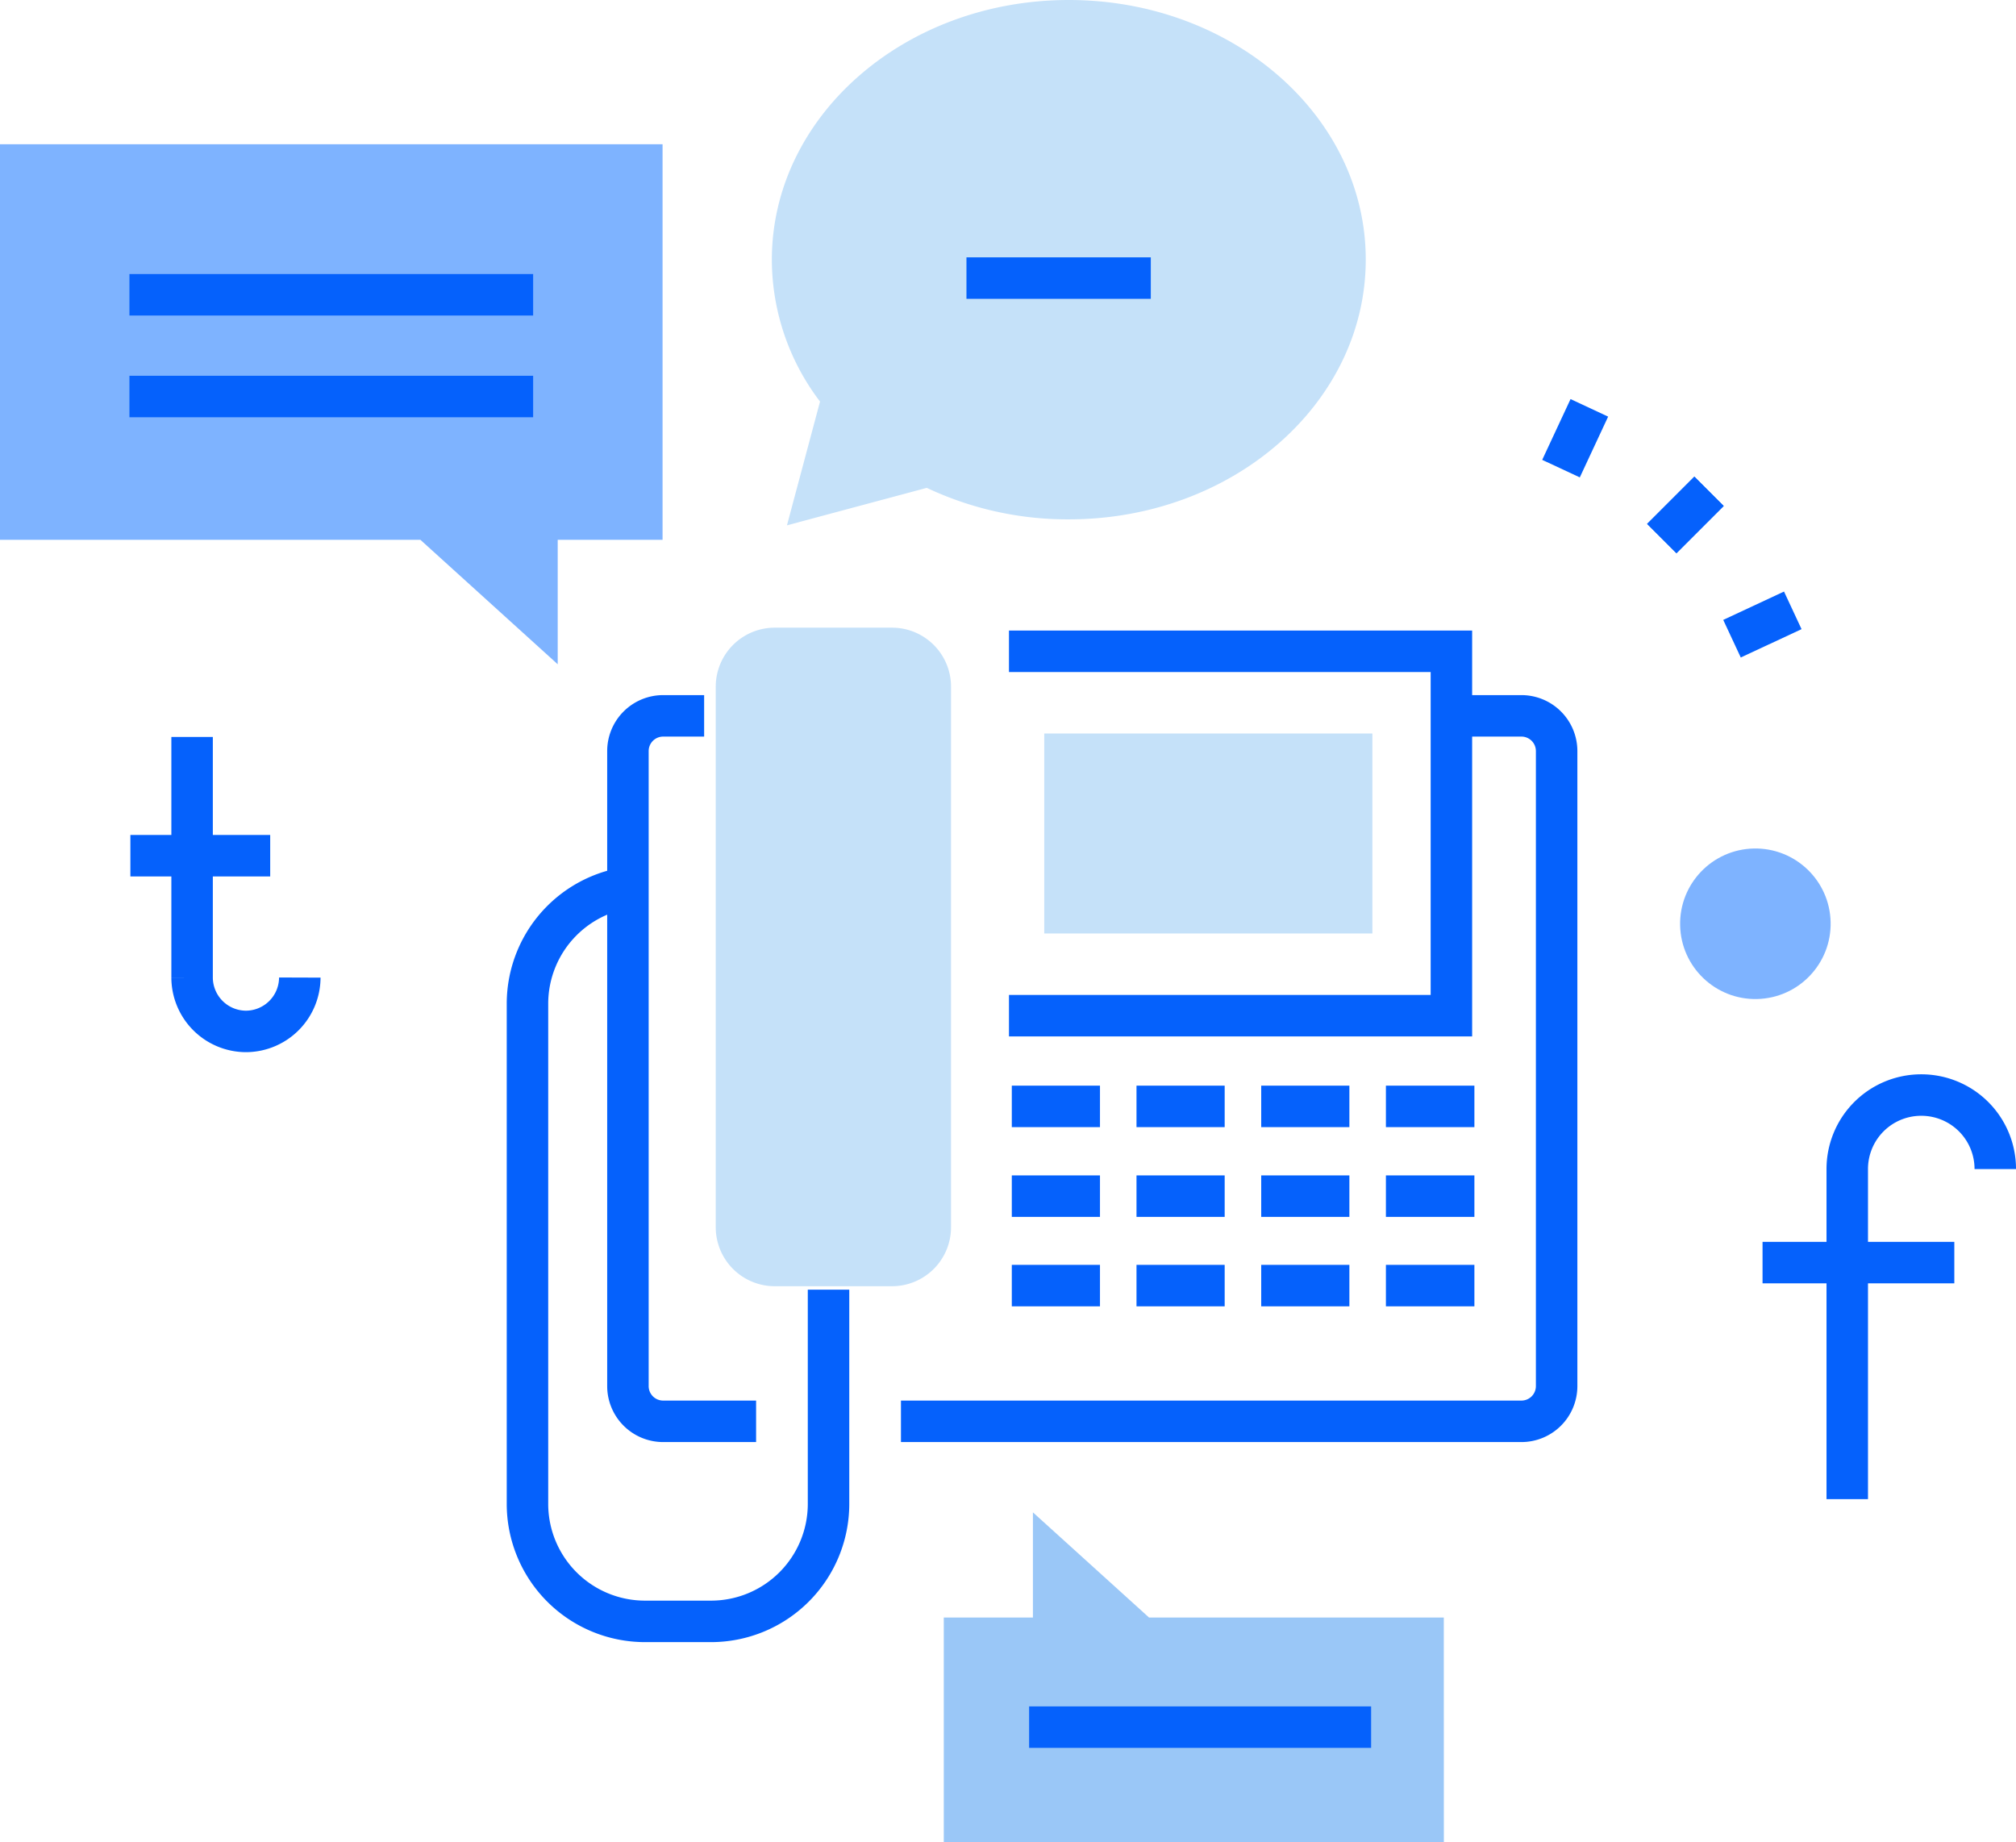 <svg id="BlueIcons_-20-15" data-name="BlueIcons -20-15" xmlns="http://www.w3.org/2000/svg" width="145.813" height="133.221" viewBox="0 0 145.813 133.221">
  <g id="Layer_4">
    <g id="Group_466" data-name="Group 466">
      <circle id="Ellipse_21" data-name="Ellipse 21" cx="5.444" cy="5.444" r="5.444" transform="translate(121.4 61.485) rotate(-1.263)" fill="#7eb3ff"/>
      <g id="Group_459" data-name="Group 459" transform="translate(9.43 53.298)">
        <path id="Path_574" data-name="Path 574" d="M61,234v17.4a3.908,3.908,0,0,0,3.895,3.895h0A3.908,3.908,0,0,0,68.79,251.4" transform="translate(-56.536 -234)" fill="none" stroke="#0561fc" stroke-width="3"/>
        <line id="Line_206" data-name="Line 206" x2="10.113" transform="translate(0 8.587)" fill="none" stroke="#0561fc" stroke-width="3"/>
      </g>
      <g id="Group_460" data-name="Group 460" transform="translate(127.481 79.195)">
        <path id="Path_575" data-name="Path 575" d="M586.6,376.923v-23.87a5.346,5.346,0,0,1,5.353-5.353h0a5.346,5.346,0,0,1,5.353,5.353" transform="translate(-580.473 -347.7)" fill="none" stroke="#0561fc" stroke-width="3"/>
        <line id="Line_207" data-name="Line 207" x2="13.871" transform="translate(0 12.117)" fill="none" stroke="#0561fc" stroke-width="3"/>
      </g>
      <g id="Group_462" data-name="Group 462" transform="translate(112.904 29.496)">
        <g id="Group_461" data-name="Group 461">
          <line id="Line_208" data-name="Line 208" x1="3.417" y2="3.417" transform="translate(7.289 6.036)" fill="none" stroke="#0561fc" stroke-width="3"/>
          <line id="Line_209" data-name="Line 209" x1="2.05" y2="4.396" fill="none" stroke="#0561fc" stroke-width="3"/>
          <line id="Line_210" data-name="Line 210" x1="4.396" y2="2.05" transform="translate(12.368 14.645)" fill="none" stroke="#0561fc" stroke-width="3"/>
          <line id="Line_211" data-name="Line 211" x1="3.417" y2="3.417" transform="translate(7.289 6.036)" fill="none" stroke="#0561fc" stroke-width="3"/>
        </g>
      </g>
      <g id="Group_463" data-name="Group 463" transform="translate(0 10.432)">
        <path id="Path_576" data-name="Path 576" d="M0,45.8H47.922V74.408H40.338v9l-9.931-9H0Z" transform="translate(0 -45.8)" fill="#7eb3ff"/>
        <line id="Line_212" data-name="Line 212" x1="29.2" transform="translate(9.361 10.887)" fill="none" stroke="#0561fc" stroke-width="3"/>
        <line id="Line_213" data-name="Line 213" x1="29.2" transform="translate(9.361 18.244)" fill="none" stroke="#0561fc" stroke-width="3"/>
      </g>
      <g id="Group_464" data-name="Group 464" transform="translate(38.151 45.394)">
        <path id="Path_577" data-name="Path 577" d="M208.67,278.32h-6.719a2.547,2.547,0,0,1-2.551-2.551V229.851a2.547,2.547,0,0,1,2.551-2.551h2.961" transform="translate(-192.134 -220.923)" fill="none" stroke="#0561fc" stroke-width="3"/>
        <path id="Path_578" data-name="Path 578" d="M326.073,227.3h4.9a2.547,2.547,0,0,1,2.551,2.551v45.918a2.547,2.547,0,0,1-2.551,2.551H286.1" transform="translate(-259.087 -220.923)" fill="none" stroke="#0561fc" stroke-width="3"/>
        <path id="Path_579" data-name="Path 579" d="M189.275,310.577v15.488a8.5,8.5,0,0,1-8.5,8.5H176a8.5,8.5,0,0,1-8.5-8.5V289.9a8.5,8.5,0,0,1,8.5-8.5" transform="translate(-167.5 -262.7)" fill="none" stroke="#0561fc" stroke-width="3"/>
        <path id="Path_580" data-name="Path 580" d="M244.314,242.667a4.267,4.267,0,0,1-4.259,4.259h-8.5a4.267,4.267,0,0,1-4.259-4.259V203.559a4.267,4.267,0,0,1,4.259-4.259h8.5a4.267,4.267,0,0,1,4.259,4.259Z" transform="translate(-213.679 -199.3)" fill="#c5e1f9"/>
        <path id="Path_581" data-name="Path 581" d="M320.4,206.8h32v26.353h-32" transform="translate(-285.574 -205.092)" fill="none" stroke="#0561fc" stroke-width="3"/>
        <rect id="Rectangle_132" data-name="Rectangle 132" width="23.733" height="14.463" transform="translate(37.377 7.653)" fill="#c5e1f9"/>
        <line id="Line_214" data-name="Line 214" x2="6.377" transform="translate(35.031 34.621)" fill="none" stroke="#0561fc" stroke-width="3"/>
        <line id="Line_215" data-name="Line 215" x2="6.377" transform="translate(44.05 34.621)" fill="none" stroke="#0561fc" stroke-width="3"/>
        <line id="Line_216" data-name="Line 216" x2="6.377" transform="translate(53.07 34.621)" fill="none" stroke="#0561fc" stroke-width="3"/>
        <line id="Line_217" data-name="Line 217" x2="6.4" transform="translate(62.089 34.621)" fill="none" stroke="#0561fc" stroke-width="3"/>
        <line id="Line_218" data-name="Line 218" x2="6.377" transform="translate(35.031 41.112)" fill="none" stroke="#0561fc" stroke-width="3"/>
        <line id="Line_219" data-name="Line 219" x2="6.377" transform="translate(44.05 41.112)" fill="none" stroke="#0561fc" stroke-width="3"/>
        <line id="Line_220" data-name="Line 220" x2="6.377" transform="translate(53.07 41.112)" fill="none" stroke="#0561fc" stroke-width="3"/>
        <line id="Line_221" data-name="Line 221" x2="6.4" transform="translate(62.089 41.112)" fill="none" stroke="#0561fc" stroke-width="3"/>
        <line id="Line_222" data-name="Line 222" x2="6.377" transform="translate(35.031 47.581)" fill="none" stroke="#0561fc" stroke-width="3"/>
        <line id="Line_223" data-name="Line 223" x2="6.377" transform="translate(44.05 47.581)" fill="none" stroke="#0561fc" stroke-width="3"/>
        <line id="Line_224" data-name="Line 224" x2="6.377" transform="translate(53.07 47.581)" fill="none" stroke="#0561fc" stroke-width="3"/>
        <line id="Line_225" data-name="Line 225" x2="6.4" transform="translate(62.089 47.581)" fill="none" stroke="#0561fc" stroke-width="3"/>
      </g>
      <g id="Group_465" data-name="Group 465" transform="translate(68.262 109.374)">
        <path id="Path_582" data-name="Path 582" d="M335.869,504.047H299.7v-16.24h6.446V480.2l8.4,7.607h21.319Z" transform="translate(-299.7 -480.2)" fill="#9ac7f7"/>
        <line id="Line_226" data-name="Line 226" x2="24.736" transform="translate(6.172 15.534)" fill="#fff" stroke="#0561fc" stroke-width="3"/>
      </g>
      <path id="Path_583" data-name="Path 583" d="M266.578,0C254.712,0,245.1,8.4,245.1,18.791a16.975,16.975,0,0,0,3.485,10.25l-2.392,8.951,10.113-2.71a23.844,23.844,0,0,0,10.272,2.278c11.867,0,21.478-8.4,21.478-18.791C288.057,8.4,278.445,0,266.578,0Z" transform="translate(-189.274)" fill="#c5e1f9"/>
      <line id="Line_227" data-name="Line 227" x2="15.989" transform="translate(69.902 20.112)" fill="none" stroke="#0561fc" stroke-width="3" stroke-dasharray="13.333"/>
    </g>
  </g>
</svg>
